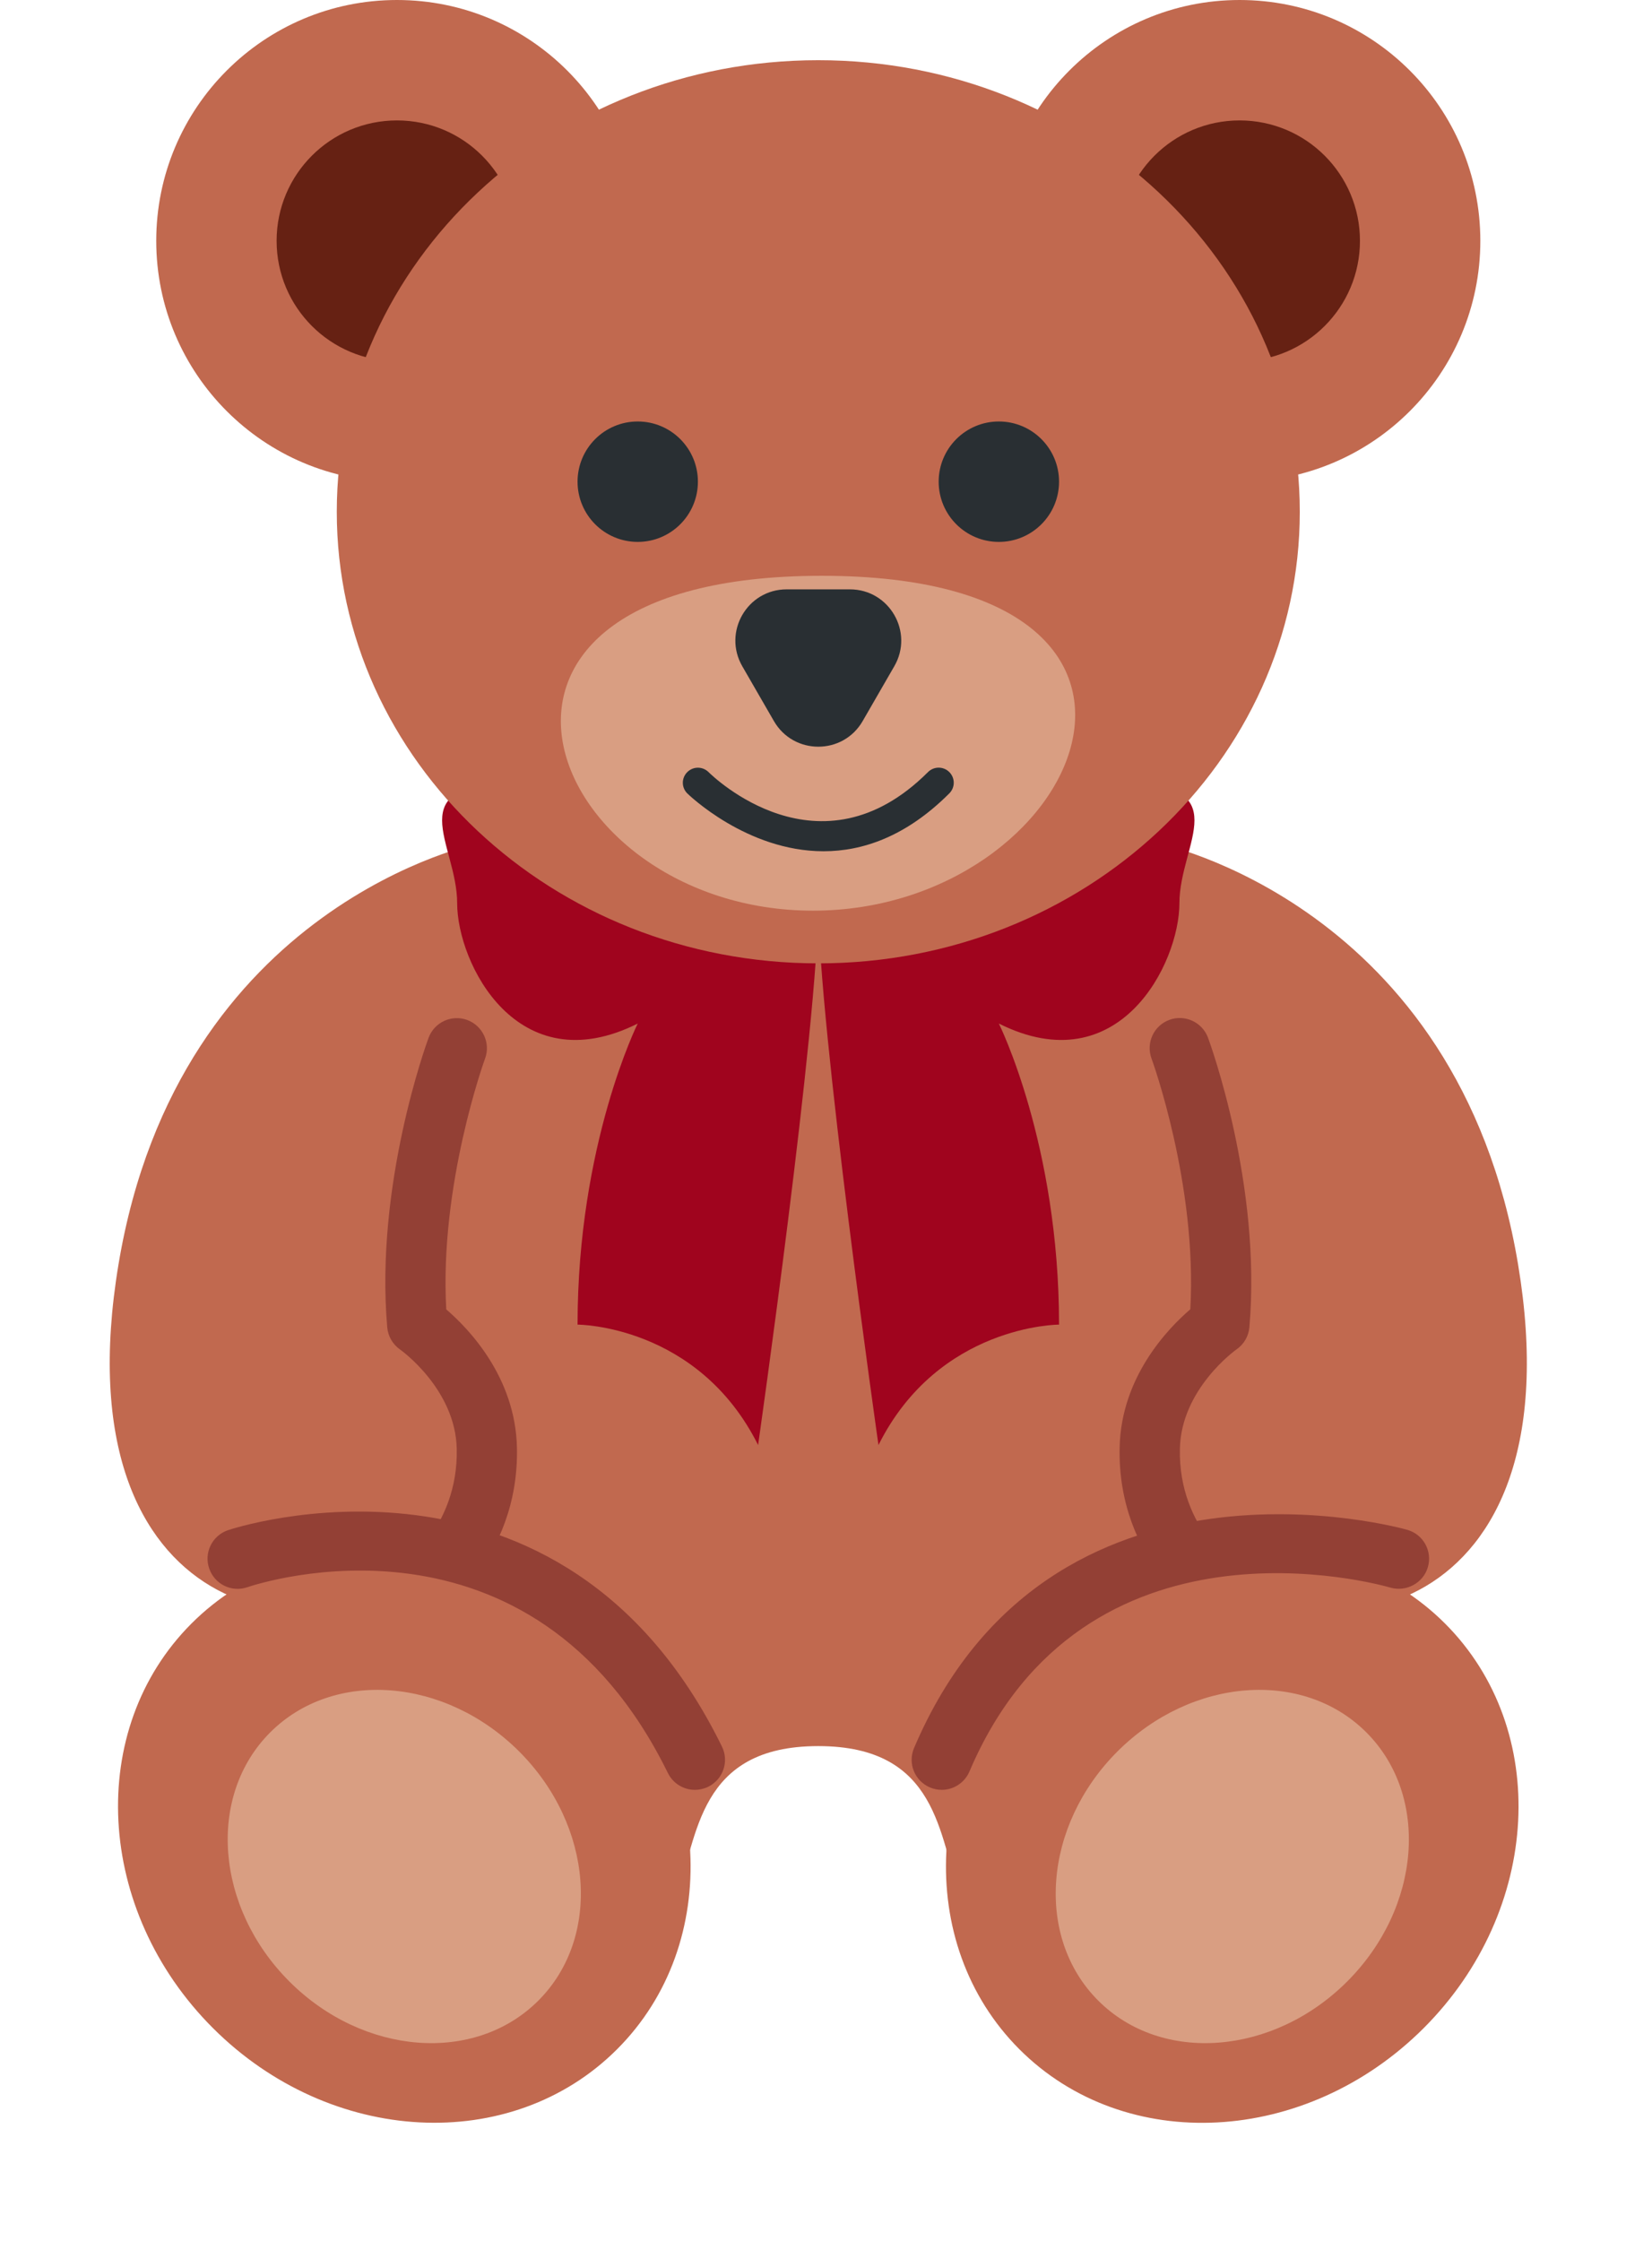<svg width="59" height="80" viewBox="0 0 59 80" fill="none" xmlns="http://www.w3.org/2000/svg">
<path d="M44.271 47.289H43.727C44.071 45.574 44.271 43.779 44.271 41.916C44.271 30.637 37.534 21.495 29.224 21.495C20.914 21.495 14.178 30.637 14.178 41.916C14.178 43.779 14.378 45.574 14.722 47.289H14.178C9.879 53.738 10.949 64.606 14.44 66.635C29.224 75.233 20.626 62.336 29.224 62.336C37.822 62.336 29.224 75.233 44.009 66.635C47.5 64.606 48.57 53.738 44.271 47.289Z" fill="#C1694F"/>
<path d="M41.406 43.975C41.026 40.657 42.087 36.319 41.954 32.69C38.973 35.02 33.41 36.542 29.225 36.542C25.04 36.542 19.53 35.02 16.549 32.69C16.416 36.319 17.424 40.657 17.043 43.975C16.059 52.574 22.101 59.418 29.225 59.418C36.348 59.418 42.39 52.574 41.406 43.975Z" fill="#C1694F"/>
<path d="M17.129 30.094C17.129 30.094 6.382 32.243 4.232 45.14C2.083 58.038 11.581 59.286 14.98 55.888C19.279 51.589 14.98 47.29 14.98 47.29C14.98 47.29 17.129 36.542 17.129 30.094ZM41.32 30.094C41.32 30.094 52.068 32.243 54.217 45.14C56.367 58.038 46.868 59.286 43.469 55.888C39.17 51.589 43.469 47.29 43.469 47.29C43.469 47.29 41.32 36.542 41.32 30.094Z" fill="#C1694F"/>
<path d="M18.477 27.943C14.178 27.943 16.327 30.093 16.327 32.242C16.327 34.392 18.477 38.691 22.776 36.541C22.776 36.541 20.627 40.84 20.627 47.289C20.627 47.289 24.925 47.289 27.075 51.588C27.075 51.588 29.225 36.541 29.225 32.242C29.225 27.943 20.627 27.943 18.477 27.943ZM39.972 27.943C44.271 27.943 42.122 30.093 42.122 32.242C42.122 34.392 39.972 38.691 35.673 36.541C35.673 36.541 37.823 40.84 37.823 47.289C37.823 47.289 33.524 47.289 31.374 51.588C31.374 51.588 29.225 36.541 29.225 32.242C29.225 27.943 37.823 27.943 39.972 27.943Z" fill="#A0041E"/>
<path d="M14.178 17.196C18.926 17.196 22.776 13.347 22.776 8.598C22.776 3.849 18.926 0 14.178 0C9.429 0 5.58 3.849 5.58 8.598C5.58 13.347 9.429 17.196 14.178 17.196Z" fill="#C1694F"/>
<path d="M14.178 12.897C16.552 12.897 18.477 10.972 18.477 8.598C18.477 6.224 16.552 4.299 14.178 4.299C11.804 4.299 9.879 6.224 9.879 8.598C9.879 10.972 11.804 12.897 14.178 12.897Z" fill="#662113"/>
<path d="M44.271 17.196C49.02 17.196 52.869 13.347 52.869 8.598C52.869 3.849 49.02 0 44.271 0C39.523 0 35.673 3.849 35.673 8.598C35.673 13.347 39.523 17.196 44.271 17.196Z" fill="#C1694F"/>
<path d="M44.271 12.897C46.645 12.897 48.57 10.972 48.57 8.598C48.57 6.224 46.645 4.299 44.271 4.299C41.897 4.299 39.972 6.224 39.972 8.598C39.972 10.972 41.897 12.897 44.271 12.897Z" fill="#662113"/>
<path d="M29.224 34.392C38.722 34.392 46.421 27.174 46.421 18.271C46.421 9.367 38.722 2.149 29.224 2.149C19.727 2.149 12.028 9.367 12.028 18.271C12.028 27.174 19.727 34.392 29.224 34.392Z" fill="#C1694F"/>
<path d="M22.776 19.346C23.963 19.346 24.925 18.384 24.925 17.196C24.925 16.009 23.963 15.047 22.776 15.047C21.589 15.047 20.627 16.009 20.627 17.196C20.627 18.384 21.589 19.346 22.776 19.346Z" fill="#292F33"/>
<path d="M35.673 19.346C36.86 19.346 37.823 18.384 37.823 17.196C37.823 16.009 36.86 15.047 35.673 15.047C34.486 15.047 33.524 16.009 33.524 17.196C33.524 18.384 34.486 19.346 35.673 19.346Z" fill="#292F33"/>
<path d="M29.349 20.556C14.715 20.556 19.436 32.511 29.033 32.511C38.629 32.511 43.983 20.556 29.349 20.556Z" fill="#D99E82"/>
<path d="M26.51 23.785L27.64 25.743C28.345 26.962 30.106 26.962 30.809 25.743L31.939 23.785C32.645 22.566 31.763 21.04 30.355 21.04H28.094C26.686 21.04 25.807 22.564 26.51 23.785Z" fill="#292F33"/>
<path d="M14.747 58.042C14.391 58.042 14.044 57.865 13.84 57.545C13.522 57.044 13.668 56.38 14.169 56.062C14.255 56.008 16.377 54.583 16.312 51.716C16.263 49.586 14.307 48.188 14.287 48.178C14.027 47.995 13.857 47.703 13.83 47.387C13.389 42.314 15.227 37.264 15.306 37.05C15.513 36.495 16.125 36.209 16.686 36.413C17.243 36.62 17.529 37.237 17.323 37.793C17.305 37.838 15.687 42.305 15.938 46.746C16.744 47.438 18.402 49.162 18.462 51.666C18.556 55.772 15.457 57.795 15.326 57.878C15.143 57.988 14.943 58.042 14.747 58.042ZM43.704 58.042C43.506 58.042 43.304 57.988 43.125 57.874C42.992 57.79 39.892 55.77 39.987 51.662C40.045 49.158 41.705 47.434 42.511 46.742C42.764 42.288 41.144 37.836 41.126 37.791C40.92 37.234 41.204 36.615 41.763 36.409C42.315 36.205 42.936 36.489 43.143 37.045C43.222 37.258 45.062 42.307 44.621 47.382C44.594 47.703 44.424 47.993 44.159 48.175C44.142 48.186 42.186 49.581 42.139 51.714C42.072 54.622 44.258 56.047 44.282 56.06C44.781 56.378 44.931 57.042 44.611 57.543C44.404 57.866 44.058 58.042 43.704 58.042ZM43.551 47.29H43.572H43.551Z" fill="#934035"/>
<path d="M22.039 73.158C25.817 69.381 25.476 62.916 21.279 58.719C17.082 54.522 10.617 54.181 6.84 57.959C3.062 61.736 3.403 68.201 7.6 72.398C11.797 76.596 18.262 76.936 22.039 73.158Z" fill="#C1694F"/>
<path d="M19.227 71.422C16.961 73.688 12.98 73.383 10.334 70.739C7.691 68.095 7.383 64.114 9.651 61.846C11.916 59.581 15.897 59.886 18.544 62.53C21.187 65.176 21.493 69.157 19.227 71.422Z" fill="#D99E82"/>
<path d="M18.238 70.436C16.56 72.115 13.496 71.775 11.399 69.675C9.301 67.577 8.959 64.514 10.638 62.835C12.316 61.156 15.38 61.496 17.477 63.596C19.575 65.696 19.917 68.757 18.238 70.436Z" fill="#D99E82"/>
<path d="M50.849 72.401C55.046 68.203 55.386 61.739 51.609 57.961C47.831 54.184 41.366 54.524 37.169 58.721C32.972 62.919 32.632 69.383 36.409 73.161C40.187 76.938 46.652 76.598 50.849 72.401Z" fill="#C1694F"/>
<path d="M39.222 71.422C41.488 73.688 45.469 73.383 48.115 70.739C50.758 68.095 51.066 64.114 48.798 61.846C46.533 59.581 42.552 59.886 39.906 62.53C37.262 65.176 36.956 69.157 39.222 71.422Z" fill="#D99E82"/>
<path d="M47.049 69.675C49.147 67.577 49.488 64.514 47.809 62.836C46.13 61.157 43.068 61.497 40.969 63.596C38.87 65.694 38.53 68.757 40.209 70.435C41.888 72.114 44.95 71.774 47.049 69.675Z" fill="#D99E82"/>
<path d="M29.412 30.39C26.66 30.39 24.577 28.354 24.545 28.324C24.334 28.113 24.334 27.776 24.545 27.565C24.756 27.355 25.093 27.355 25.304 27.563C25.465 27.722 29.278 31.426 33.143 27.563C33.354 27.353 33.693 27.353 33.904 27.563C34.115 27.774 34.115 28.113 33.904 28.324C32.354 29.874 30.798 30.39 29.412 30.39Z" fill="#292F33"/>
<path d="M24.818 63.898C24.421 63.898 24.04 63.677 23.853 63.297C18.965 53.334 9.247 56.526 8.836 56.663C8.273 56.859 7.665 56.558 7.471 55.995C7.278 55.434 7.575 54.825 8.136 54.63C8.254 54.587 20.05 50.664 25.783 62.351C26.046 62.882 25.826 63.526 25.291 63.789C25.138 63.862 24.975 63.898 24.818 63.898ZM33.633 63.898C33.494 63.898 33.35 63.87 33.214 63.812C32.666 63.58 32.412 62.95 32.645 62.404C37.492 51.01 50.144 54.578 50.266 54.617C50.836 54.782 51.161 55.378 50.995 55.947C50.83 56.521 50.217 56.837 49.664 56.68C49.22 56.549 38.711 53.628 34.622 63.245C34.448 63.651 34.05 63.898 33.633 63.898Z" fill="#934035"/>
</svg>
